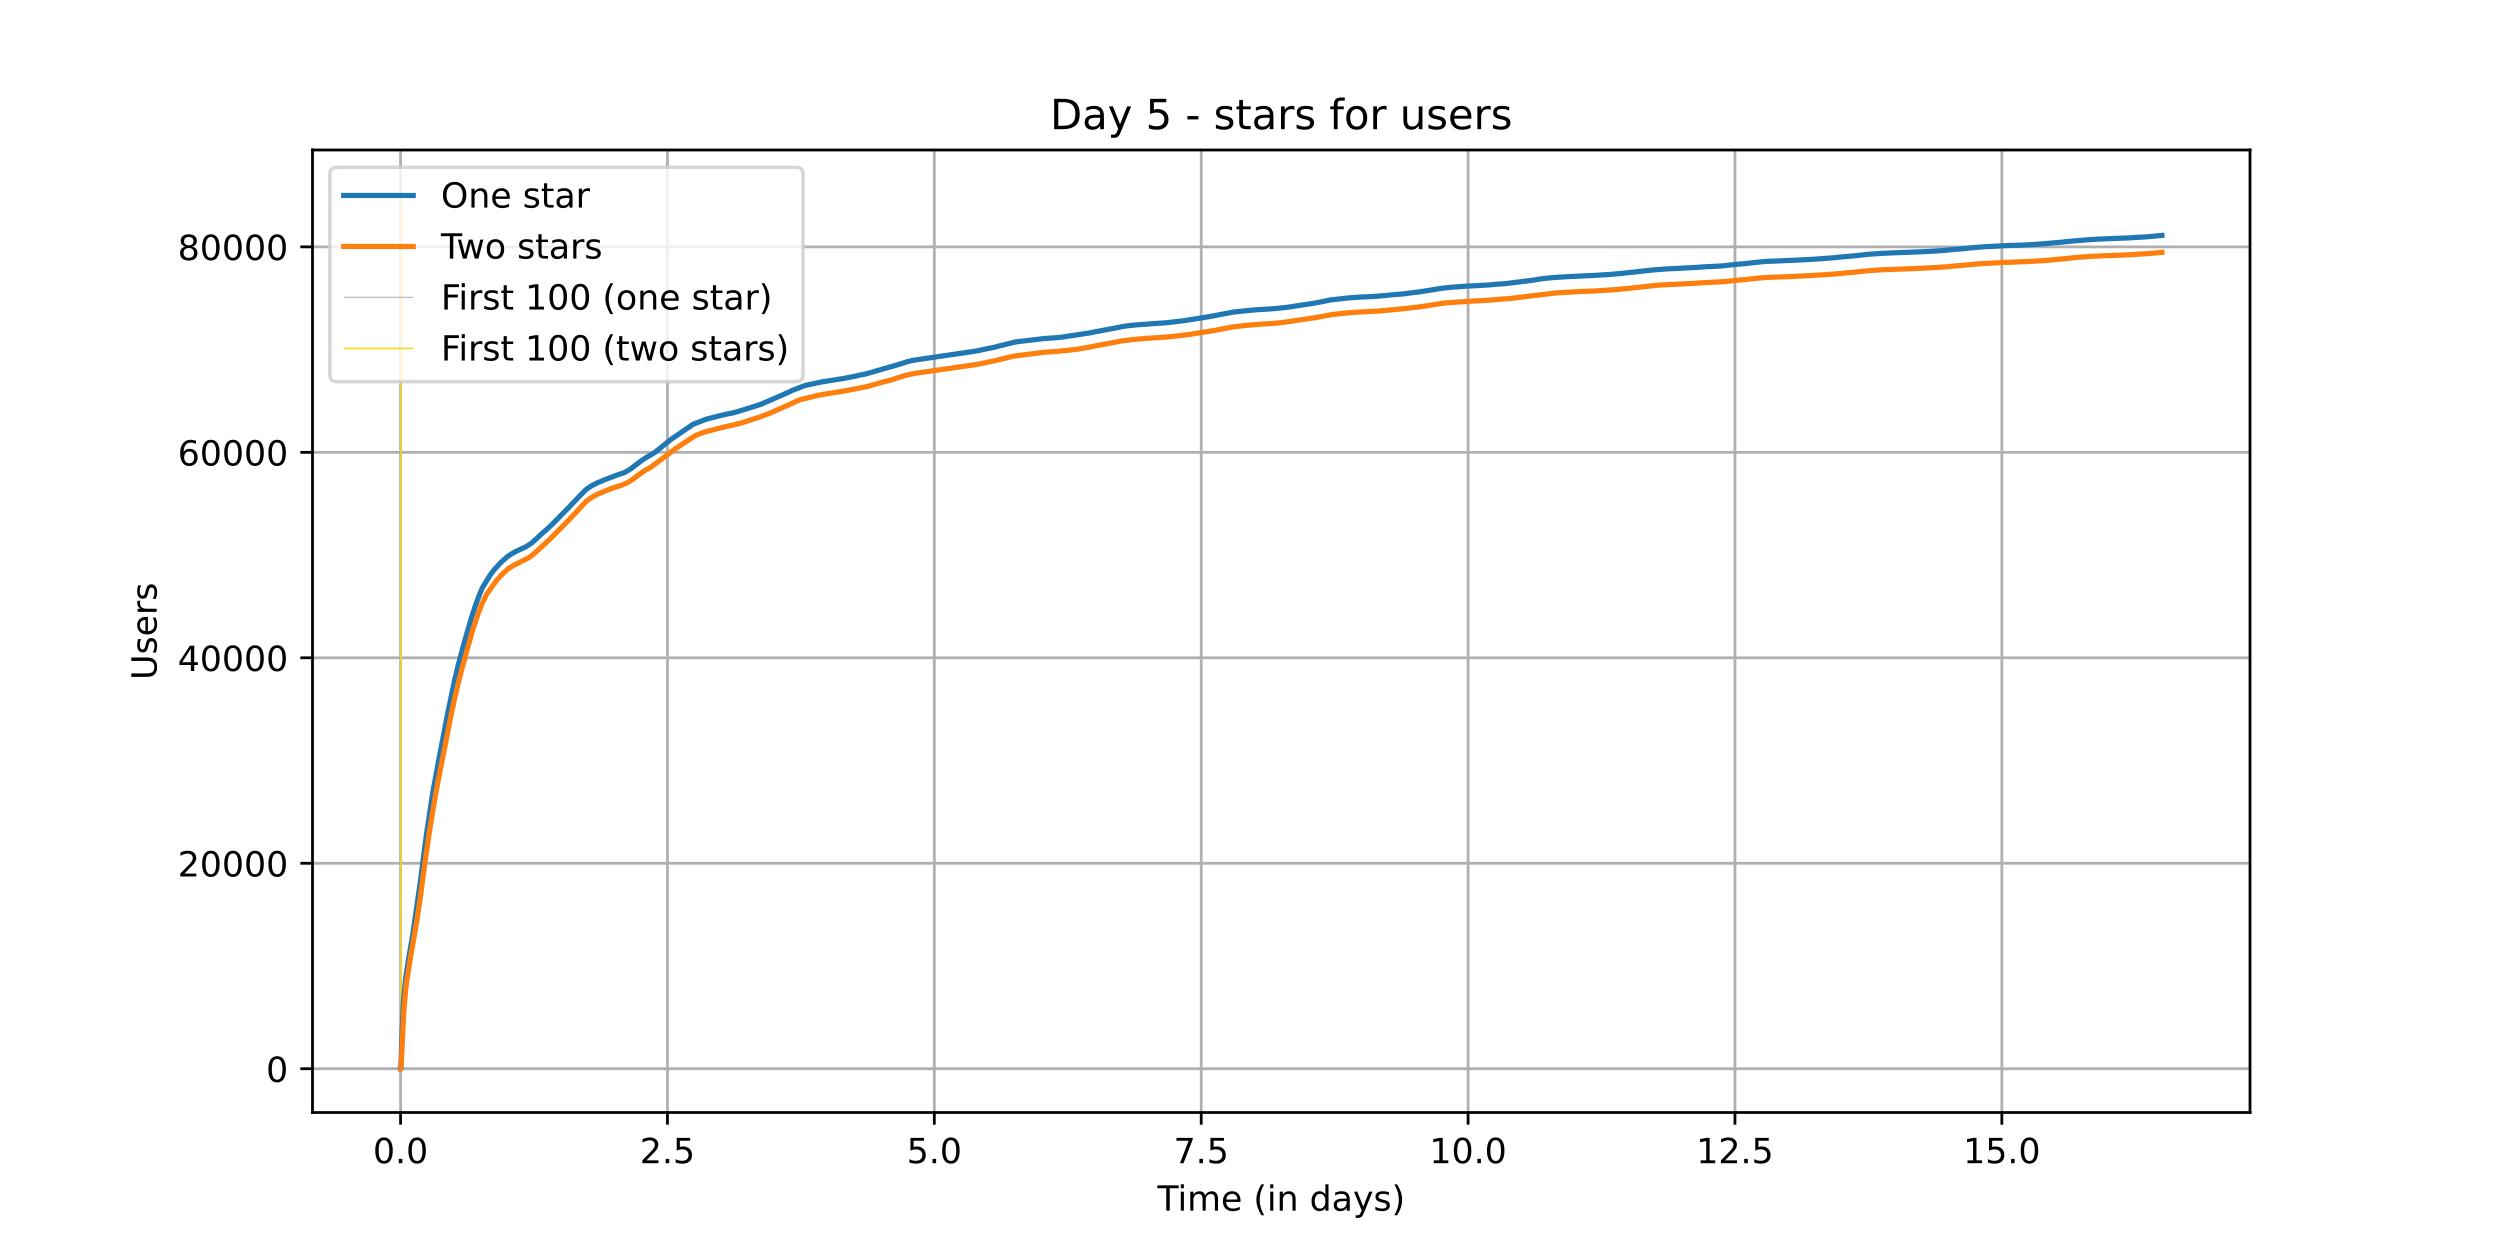 <?xml version="1.0" encoding="utf-8" standalone="no"?>
<!DOCTYPE svg PUBLIC "-//W3C//DTD SVG 1.1//EN"
  "http://www.w3.org/Graphics/SVG/1.1/DTD/svg11.dtd">
<!-- Created with matplotlib (https://matplotlib.org/) -->
<svg height="360pt" version="1.1" viewBox="0 0 720 360" width="720pt" xmlns="http://www.w3.org/2000/svg" xmlns:xlink="http://www.w3.org/1999/xlink">
 <defs>
  <style type="text/css">*{stroke-linecap:butt;stroke-linejoin:round;}</style>
 </defs>
 <g id="figure_1">
  <g id="patch_1">
   <path d="M 0 360 
L 720 360 
L 720 0 
L 0 0 
z
" style="fill:#ffffff;"/>
  </g>
  <g id="axes_1">
   <g id="patch_2">
    <path d="M 90 320.4 
L 648 320.4 
L 648 43.2 
L 90 43.2 
z
" style="fill:#ffffff;"/>
   </g>
   <g id="matplotlib.axis_1">
    <g id="xtick_1">
     <g id="line2d_1">
      <path clip-path="url(#p5aa949ee7b)" d="M 115.364 320.4 
L 115.364 43.2 
" style="fill:none;stroke:#b0b0b0;stroke-linecap:square;stroke-width:0.8;"/>
     </g>
     <g id="line2d_2">
      <defs>
       <path d="M 0 0 
L 0 3.5 
" id="m6485928cbc" style="stroke:#000000;stroke-width:0.8;"/>
      </defs>
      <g>
       <use style="stroke:#000000;stroke-width:0.8;" x="115.364" xlink:href="#m6485928cbc" y="320.4"/>
      </g>
     </g>
     <g id="text_1">
      <!-- 0.0 -->
      <g transform="translate(107.412 334.998)scale(0.1 -0.1)">
       <defs>
        <path d="M 31.781 66.406 
Q 24.172 66.406 20.328 58.906 
Q 16.5 51.422 16.5 36.375 
Q 16.5 21.391 20.328 13.891 
Q 24.172 6.391 31.781 6.391 
Q 39.453 6.391 43.281 13.891 
Q 47.125 21.391 47.125 36.375 
Q 47.125 51.422 43.281 58.906 
Q 39.453 66.406 31.781 66.406 
z
M 31.781 74.219 
Q 44.047 74.219 50.516 64.516 
Q 56.984 54.828 56.984 36.375 
Q 56.984 17.969 50.516 8.266 
Q 44.047 -1.422 31.781 -1.422 
Q 19.531 -1.422 13.062 8.266 
Q 6.594 17.969 6.594 36.375 
Q 6.594 54.828 13.062 64.516 
Q 19.531 74.219 31.781 74.219 
z
" id="DejaVuSans-48"/>
        <path d="M 10.688 12.406 
L 21 12.406 
L 21 0 
L 10.688 0 
z
" id="DejaVuSans-46"/>
       </defs>
       <use xlink:href="#DejaVuSans-48"/>
       <use x="63.623" xlink:href="#DejaVuSans-46"/>
       <use x="95.41" xlink:href="#DejaVuSans-48"/>
      </g>
     </g>
    </g>
    <g id="xtick_2">
     <g id="line2d_3">
      <path clip-path="url(#p5aa949ee7b)" d="M 192.225 320.4 
L 192.225 43.2 
" style="fill:none;stroke:#b0b0b0;stroke-linecap:square;stroke-width:0.8;"/>
     </g>
     <g id="line2d_4">
      <g>
       <use style="stroke:#000000;stroke-width:0.8;" x="192.225" xlink:href="#m6485928cbc" y="320.4"/>
      </g>
     </g>
     <g id="text_2">
      <!-- 2.5 -->
      <g transform="translate(184.273 334.998)scale(0.1 -0.1)">
       <defs>
        <path d="M 19.188 8.297 
L 53.609 8.297 
L 53.609 0 
L 7.328 0 
L 7.328 8.297 
Q 12.938 14.109 22.625 23.891 
Q 32.328 33.688 34.812 36.531 
Q 39.547 41.844 41.422 45.531 
Q 43.312 49.219 43.312 52.781 
Q 43.312 58.594 39.234 62.25 
Q 35.156 65.922 28.609 65.922 
Q 23.969 65.922 18.812 64.312 
Q 13.672 62.703 7.812 59.422 
L 7.812 69.391 
Q 13.766 71.781 18.938 73 
Q 24.125 74.219 28.422 74.219 
Q 39.75 74.219 46.484 68.547 
Q 53.219 62.891 53.219 53.422 
Q 53.219 48.922 51.531 44.891 
Q 49.859 40.875 45.406 35.406 
Q 44.188 33.984 37.641 27.219 
Q 31.109 20.453 19.188 8.297 
z
" id="DejaVuSans-50"/>
        <path d="M 10.797 72.906 
L 49.516 72.906 
L 49.516 64.594 
L 19.828 64.594 
L 19.828 46.734 
Q 21.969 47.469 24.109 47.828 
Q 26.266 48.188 28.422 48.188 
Q 40.625 48.188 47.75 41.5 
Q 54.891 34.812 54.891 23.391 
Q 54.891 11.625 47.562 5.094 
Q 40.234 -1.422 26.906 -1.422 
Q 22.312 -1.422 17.547 -0.641 
Q 12.797 0.141 7.719 1.703 
L 7.719 11.625 
Q 12.109 9.234 16.797 8.062 
Q 21.484 6.891 26.703 6.891 
Q 35.156 6.891 40.078 11.328 
Q 45.016 15.766 45.016 23.391 
Q 45.016 31 40.078 35.438 
Q 35.156 39.891 26.703 39.891 
Q 22.75 39.891 18.812 39.016 
Q 14.891 38.141 10.797 36.281 
z
" id="DejaVuSans-53"/>
       </defs>
       <use xlink:href="#DejaVuSans-50"/>
       <use x="63.623" xlink:href="#DejaVuSans-46"/>
       <use x="95.41" xlink:href="#DejaVuSans-53"/>
      </g>
     </g>
    </g>
    <g id="xtick_3">
     <g id="line2d_5">
      <path clip-path="url(#p5aa949ee7b)" d="M 269.086 320.4 
L 269.086 43.2 
" style="fill:none;stroke:#b0b0b0;stroke-linecap:square;stroke-width:0.8;"/>
     </g>
     <g id="line2d_6">
      <g>
       <use style="stroke:#000000;stroke-width:0.8;" x="269.086" xlink:href="#m6485928cbc" y="320.4"/>
      </g>
     </g>
     <g id="text_3">
      <!-- 5.0 -->
      <g transform="translate(261.135 334.998)scale(0.1 -0.1)">
       <use xlink:href="#DejaVuSans-53"/>
       <use x="63.623" xlink:href="#DejaVuSans-46"/>
       <use x="95.41" xlink:href="#DejaVuSans-48"/>
      </g>
     </g>
    </g>
    <g id="xtick_4">
     <g id="line2d_7">
      <path clip-path="url(#p5aa949ee7b)" d="M 345.947 320.4 
L 345.947 43.2 
" style="fill:none;stroke:#b0b0b0;stroke-linecap:square;stroke-width:0.8;"/>
     </g>
     <g id="line2d_8">
      <g>
       <use style="stroke:#000000;stroke-width:0.8;" x="345.947" xlink:href="#m6485928cbc" y="320.4"/>
      </g>
     </g>
     <g id="text_4">
      <!-- 7.5 -->
      <g transform="translate(337.996 334.998)scale(0.1 -0.1)">
       <defs>
        <path d="M 8.203 72.906 
L 55.078 72.906 
L 55.078 68.703 
L 28.609 0 
L 18.312 0 
L 43.219 64.594 
L 8.203 64.594 
z
" id="DejaVuSans-55"/>
       </defs>
       <use xlink:href="#DejaVuSans-55"/>
       <use x="63.623" xlink:href="#DejaVuSans-46"/>
       <use x="95.41" xlink:href="#DejaVuSans-53"/>
      </g>
     </g>
    </g>
    <g id="xtick_5">
     <g id="line2d_9">
      <path clip-path="url(#p5aa949ee7b)" d="M 422.809 320.4 
L 422.809 43.2 
" style="fill:none;stroke:#b0b0b0;stroke-linecap:square;stroke-width:0.8;"/>
     </g>
     <g id="line2d_10">
      <g>
       <use style="stroke:#000000;stroke-width:0.8;" x="422.809" xlink:href="#m6485928cbc" y="320.4"/>
      </g>
     </g>
     <g id="text_5">
      <!-- 10.0 -->
      <g transform="translate(411.676 334.998)scale(0.1 -0.1)">
       <defs>
        <path d="M 12.406 8.297 
L 28.516 8.297 
L 28.516 63.922 
L 10.984 60.406 
L 10.984 69.391 
L 28.422 72.906 
L 38.281 72.906 
L 38.281 8.297 
L 54.391 8.297 
L 54.391 0 
L 12.406 0 
z
" id="DejaVuSans-49"/>
       </defs>
       <use xlink:href="#DejaVuSans-49"/>
       <use x="63.623" xlink:href="#DejaVuSans-48"/>
       <use x="127.246" xlink:href="#DejaVuSans-46"/>
       <use x="159.033" xlink:href="#DejaVuSans-48"/>
      </g>
     </g>
    </g>
    <g id="xtick_6">
     <g id="line2d_11">
      <path clip-path="url(#p5aa949ee7b)" d="M 499.67 320.4 
L 499.67 43.2 
" style="fill:none;stroke:#b0b0b0;stroke-linecap:square;stroke-width:0.8;"/>
     </g>
     <g id="line2d_12">
      <g>
       <use style="stroke:#000000;stroke-width:0.8;" x="499.67" xlink:href="#m6485928cbc" y="320.4"/>
      </g>
     </g>
     <g id="text_6">
      <!-- 12.5 -->
      <g transform="translate(488.537 334.998)scale(0.1 -0.1)">
       <use xlink:href="#DejaVuSans-49"/>
       <use x="63.623" xlink:href="#DejaVuSans-50"/>
       <use x="127.246" xlink:href="#DejaVuSans-46"/>
       <use x="159.033" xlink:href="#DejaVuSans-53"/>
      </g>
     </g>
    </g>
    <g id="xtick_7">
     <g id="line2d_13">
      <path clip-path="url(#p5aa949ee7b)" d="M 576.531 320.4 
L 576.531 43.2 
" style="fill:none;stroke:#b0b0b0;stroke-linecap:square;stroke-width:0.8;"/>
     </g>
     <g id="line2d_14">
      <g>
       <use style="stroke:#000000;stroke-width:0.8;" x="576.531" xlink:href="#m6485928cbc" y="320.4"/>
      </g>
     </g>
     <g id="text_7">
      <!-- 15.0 -->
      <g transform="translate(565.398 334.998)scale(0.1 -0.1)">
       <use xlink:href="#DejaVuSans-49"/>
       <use x="63.623" xlink:href="#DejaVuSans-53"/>
       <use x="127.246" xlink:href="#DejaVuSans-46"/>
       <use x="159.033" xlink:href="#DejaVuSans-48"/>
      </g>
     </g>
    </g>
    <g id="text_8">
     <!-- Time (in days) -->
     <g transform="translate(333.327 348.677)scale(0.1 -0.1)">
      <defs>
       <path d="M -0.297 72.906 
L 61.375 72.906 
L 61.375 64.594 
L 35.5 64.594 
L 35.5 0 
L 25.594 0 
L 25.594 64.594 
L -0.297 64.594 
z
" id="DejaVuSans-84"/>
       <path d="M 9.422 54.688 
L 18.406 54.688 
L 18.406 0 
L 9.422 0 
z
M 9.422 75.984 
L 18.406 75.984 
L 18.406 64.594 
L 9.422 64.594 
z
" id="DejaVuSans-105"/>
       <path d="M 52 44.188 
Q 55.375 50.25 60.062 53.125 
Q 64.75 56 71.094 56 
Q 79.641 56 84.281 50.016 
Q 88.922 44.047 88.922 33.016 
L 88.922 0 
L 79.891 0 
L 79.891 32.719 
Q 79.891 40.578 77.094 44.375 
Q 74.312 48.188 68.609 48.188 
Q 61.625 48.188 57.562 43.547 
Q 53.516 38.922 53.516 30.906 
L 53.516 0 
L 44.484 0 
L 44.484 32.719 
Q 44.484 40.625 41.703 44.406 
Q 38.922 48.188 33.109 48.188 
Q 26.219 48.188 22.156 43.531 
Q 18.109 38.875 18.109 30.906 
L 18.109 0 
L 9.078 0 
L 9.078 54.688 
L 18.109 54.688 
L 18.109 46.188 
Q 21.188 51.219 25.484 53.609 
Q 29.781 56 35.688 56 
Q 41.656 56 45.828 52.969 
Q 50 49.953 52 44.188 
z
" id="DejaVuSans-109"/>
       <path d="M 56.203 29.594 
L 56.203 25.203 
L 14.891 25.203 
Q 15.484 15.922 20.484 11.062 
Q 25.484 6.203 34.422 6.203 
Q 39.594 6.203 44.453 7.469 
Q 49.312 8.734 54.109 11.281 
L 54.109 2.781 
Q 49.266 0.734 44.188 -0.344 
Q 39.109 -1.422 33.891 -1.422 
Q 20.797 -1.422 13.156 6.188 
Q 5.516 13.812 5.516 26.812 
Q 5.516 40.234 12.766 48.109 
Q 20.016 56 32.328 56 
Q 43.359 56 49.781 48.891 
Q 56.203 41.797 56.203 29.594 
z
M 47.219 32.234 
Q 47.125 39.594 43.094 43.984 
Q 39.062 48.391 32.422 48.391 
Q 24.906 48.391 20.391 44.141 
Q 15.875 39.891 15.188 32.172 
z
" id="DejaVuSans-101"/>
       <path id="DejaVuSans-32"/>
       <path d="M 31 75.875 
Q 24.469 64.656 21.281 53.656 
Q 18.109 42.672 18.109 31.391 
Q 18.109 20.125 21.312 9.062 
Q 24.516 -2 31 -13.188 
L 23.188 -13.188 
Q 15.875 -1.703 12.234 9.375 
Q 8.594 20.453 8.594 31.391 
Q 8.594 42.281 12.203 53.312 
Q 15.828 64.359 23.188 75.875 
z
" id="DejaVuSans-40"/>
       <path d="M 54.891 33.016 
L 54.891 0 
L 45.906 0 
L 45.906 32.719 
Q 45.906 40.484 42.875 44.328 
Q 39.844 48.188 33.797 48.188 
Q 26.516 48.188 22.312 43.547 
Q 18.109 38.922 18.109 30.906 
L 18.109 0 
L 9.078 0 
L 9.078 54.688 
L 18.109 54.688 
L 18.109 46.188 
Q 21.344 51.125 25.703 53.562 
Q 30.078 56 35.797 56 
Q 45.219 56 50.047 50.172 
Q 54.891 44.344 54.891 33.016 
z
" id="DejaVuSans-110"/>
       <path d="M 45.406 46.391 
L 45.406 75.984 
L 54.391 75.984 
L 54.391 0 
L 45.406 0 
L 45.406 8.203 
Q 42.578 3.328 38.25 0.953 
Q 33.938 -1.422 27.875 -1.422 
Q 17.969 -1.422 11.734 6.484 
Q 5.516 14.406 5.516 27.297 
Q 5.516 40.188 11.734 48.094 
Q 17.969 56 27.875 56 
Q 33.938 56 38.25 53.625 
Q 42.578 51.266 45.406 46.391 
z
M 14.797 27.297 
Q 14.797 17.391 18.875 11.75 
Q 22.953 6.109 30.078 6.109 
Q 37.203 6.109 41.297 11.75 
Q 45.406 17.391 45.406 27.297 
Q 45.406 37.203 41.297 42.844 
Q 37.203 48.484 30.078 48.484 
Q 22.953 48.484 18.875 42.844 
Q 14.797 37.203 14.797 27.297 
z
" id="DejaVuSans-100"/>
       <path d="M 34.281 27.484 
Q 23.391 27.484 19.188 25 
Q 14.984 22.516 14.984 16.5 
Q 14.984 11.719 18.141 8.906 
Q 21.297 6.109 26.703 6.109 
Q 34.188 6.109 38.703 11.406 
Q 43.219 16.703 43.219 25.484 
L 43.219 27.484 
z
M 52.203 31.203 
L 52.203 0 
L 43.219 0 
L 43.219 8.297 
Q 40.141 3.328 35.547 0.953 
Q 30.953 -1.422 24.312 -1.422 
Q 15.922 -1.422 10.953 3.297 
Q 6 8.016 6 15.922 
Q 6 25.141 12.172 29.828 
Q 18.359 34.516 30.609 34.516 
L 43.219 34.516 
L 43.219 35.406 
Q 43.219 41.609 39.141 45 
Q 35.062 48.391 27.688 48.391 
Q 23 48.391 18.547 47.266 
Q 14.109 46.141 10.016 43.891 
L 10.016 52.203 
Q 14.938 54.109 19.578 55.047 
Q 24.219 56 28.609 56 
Q 40.484 56 46.344 49.844 
Q 52.203 43.703 52.203 31.203 
z
" id="DejaVuSans-97"/>
       <path d="M 32.172 -5.078 
Q 28.375 -14.844 24.75 -17.812 
Q 21.141 -20.797 15.094 -20.797 
L 7.906 -20.797 
L 7.906 -13.281 
L 13.188 -13.281 
Q 16.891 -13.281 18.938 -11.516 
Q 21 -9.766 23.484 -3.219 
L 25.094 0.875 
L 2.984 54.688 
L 12.5 54.688 
L 29.594 11.922 
L 46.688 54.688 
L 56.203 54.688 
z
" id="DejaVuSans-121"/>
       <path d="M 44.281 53.078 
L 44.281 44.578 
Q 40.484 46.531 36.375 47.5 
Q 32.281 48.484 27.875 48.484 
Q 21.188 48.484 17.844 46.438 
Q 14.5 44.391 14.5 40.281 
Q 14.5 37.156 16.891 35.375 
Q 19.281 33.594 26.516 31.984 
L 29.594 31.297 
Q 39.156 29.25 43.188 25.516 
Q 47.219 21.781 47.219 15.094 
Q 47.219 7.469 41.188 3.016 
Q 35.156 -1.422 24.609 -1.422 
Q 20.219 -1.422 15.453 -0.562 
Q 10.688 0.297 5.422 2 
L 5.422 11.281 
Q 10.406 8.688 15.234 7.391 
Q 20.062 6.109 24.812 6.109 
Q 31.156 6.109 34.562 8.281 
Q 37.984 10.453 37.984 14.406 
Q 37.984 18.062 35.516 20.016 
Q 33.062 21.969 24.703 23.781 
L 21.578 24.516 
Q 13.234 26.266 9.516 29.906 
Q 5.812 33.547 5.812 39.891 
Q 5.812 47.609 11.281 51.797 
Q 16.75 56 26.812 56 
Q 31.781 56 36.172 55.266 
Q 40.578 54.547 44.281 53.078 
z
" id="DejaVuSans-115"/>
       <path d="M 8.016 75.875 
L 15.828 75.875 
Q 23.141 64.359 26.781 53.312 
Q 30.422 42.281 30.422 31.391 
Q 30.422 20.453 26.781 9.375 
Q 23.141 -1.703 15.828 -13.188 
L 8.016 -13.188 
Q 14.5 -2 17.703 9.062 
Q 20.906 20.125 20.906 31.391 
Q 20.906 42.672 17.703 53.656 
Q 14.5 64.656 8.016 75.875 
z
" id="DejaVuSans-41"/>
      </defs>
      <use xlink:href="#DejaVuSans-84"/>
      <use x="57.959" xlink:href="#DejaVuSans-105"/>
      <use x="85.742" xlink:href="#DejaVuSans-109"/>
      <use x="183.154" xlink:href="#DejaVuSans-101"/>
      <use x="244.678" xlink:href="#DejaVuSans-32"/>
      <use x="276.465" xlink:href="#DejaVuSans-40"/>
      <use x="315.479" xlink:href="#DejaVuSans-105"/>
      <use x="343.262" xlink:href="#DejaVuSans-110"/>
      <use x="406.641" xlink:href="#DejaVuSans-32"/>
      <use x="438.428" xlink:href="#DejaVuSans-100"/>
      <use x="501.904" xlink:href="#DejaVuSans-97"/>
      <use x="563.184" xlink:href="#DejaVuSans-121"/>
      <use x="622.363" xlink:href="#DejaVuSans-115"/>
      <use x="674.463" xlink:href="#DejaVuSans-41"/>
     </g>
    </g>
   </g>
   <g id="matplotlib.axis_2">
    <g id="ytick_1">
     <g id="line2d_15">
      <path clip-path="url(#p5aa949ee7b)" d="M 90 307.8 
L 648 307.8 
" style="fill:none;stroke:#b0b0b0;stroke-linecap:square;stroke-width:0.8;"/>
     </g>
     <g id="line2d_16">
      <defs>
       <path d="M 0 0 
L -3.5 0 
" id="me79f16238a" style="stroke:#000000;stroke-width:0.8;"/>
      </defs>
      <g>
       <use style="stroke:#000000;stroke-width:0.8;" x="90" xlink:href="#me79f16238a" y="307.8"/>
      </g>
     </g>
     <g id="text_9">
      <!-- 0 -->
      <g transform="translate(76.638 311.599)scale(0.1 -0.1)">
       <use xlink:href="#DejaVuSans-48"/>
      </g>
     </g>
    </g>
    <g id="ytick_2">
     <g id="line2d_17">
      <path clip-path="url(#p5aa949ee7b)" d="M 90 248.623 
L 648 248.623 
" style="fill:none;stroke:#b0b0b0;stroke-linecap:square;stroke-width:0.8;"/>
     </g>
     <g id="line2d_18">
      <g>
       <use style="stroke:#000000;stroke-width:0.8;" x="90" xlink:href="#me79f16238a" y="248.623"/>
      </g>
     </g>
     <g id="text_10">
      <!-- 20000 -->
      <g transform="translate(51.188 252.423)scale(0.1 -0.1)">
       <use xlink:href="#DejaVuSans-50"/>
       <use x="63.623" xlink:href="#DejaVuSans-48"/>
       <use x="127.246" xlink:href="#DejaVuSans-48"/>
       <use x="190.869" xlink:href="#DejaVuSans-48"/>
       <use x="254.492" xlink:href="#DejaVuSans-48"/>
      </g>
     </g>
    </g>
    <g id="ytick_3">
     <g id="line2d_19">
      <path clip-path="url(#p5aa949ee7b)" d="M 90 189.447 
L 648 189.447 
" style="fill:none;stroke:#b0b0b0;stroke-linecap:square;stroke-width:0.8;"/>
     </g>
     <g id="line2d_20">
      <g>
       <use style="stroke:#000000;stroke-width:0.8;" x="90" xlink:href="#me79f16238a" y="189.447"/>
      </g>
     </g>
     <g id="text_11">
      <!-- 40000 -->
      <g transform="translate(51.188 193.246)scale(0.1 -0.1)">
       <defs>
        <path d="M 37.797 64.312 
L 12.891 25.391 
L 37.797 25.391 
z
M 35.203 72.906 
L 47.609 72.906 
L 47.609 25.391 
L 58.016 25.391 
L 58.016 17.188 
L 47.609 17.188 
L 47.609 0 
L 37.797 0 
L 37.797 17.188 
L 4.891 17.188 
L 4.891 26.703 
z
" id="DejaVuSans-52"/>
       </defs>
       <use xlink:href="#DejaVuSans-52"/>
       <use x="63.623" xlink:href="#DejaVuSans-48"/>
       <use x="127.246" xlink:href="#DejaVuSans-48"/>
       <use x="190.869" xlink:href="#DejaVuSans-48"/>
       <use x="254.492" xlink:href="#DejaVuSans-48"/>
      </g>
     </g>
    </g>
    <g id="ytick_4">
     <g id="line2d_21">
      <path clip-path="url(#p5aa949ee7b)" d="M 90 130.27 
L 648 130.27 
" style="fill:none;stroke:#b0b0b0;stroke-linecap:square;stroke-width:0.8;"/>
     </g>
     <g id="line2d_22">
      <g>
       <use style="stroke:#000000;stroke-width:0.8;" x="90" xlink:href="#me79f16238a" y="130.27"/>
      </g>
     </g>
     <g id="text_12">
      <!-- 60000 -->
      <g transform="translate(51.188 134.069)scale(0.1 -0.1)">
       <defs>
        <path d="M 33.016 40.375 
Q 26.375 40.375 22.484 35.828 
Q 18.609 31.297 18.609 23.391 
Q 18.609 15.531 22.484 10.953 
Q 26.375 6.391 33.016 6.391 
Q 39.656 6.391 43.531 10.953 
Q 47.406 15.531 47.406 23.391 
Q 47.406 31.297 43.531 35.828 
Q 39.656 40.375 33.016 40.375 
z
M 52.594 71.297 
L 52.594 62.312 
Q 48.875 64.062 45.094 64.984 
Q 41.312 65.922 37.594 65.922 
Q 27.828 65.922 22.672 59.328 
Q 17.531 52.734 16.797 39.406 
Q 19.672 43.656 24.016 45.922 
Q 28.375 48.188 33.594 48.188 
Q 44.578 48.188 50.953 41.516 
Q 57.328 34.859 57.328 23.391 
Q 57.328 12.156 50.688 5.359 
Q 44.047 -1.422 33.016 -1.422 
Q 20.359 -1.422 13.672 8.266 
Q 6.984 17.969 6.984 36.375 
Q 6.984 53.656 15.188 63.938 
Q 23.391 74.219 37.203 74.219 
Q 40.922 74.219 44.703 73.484 
Q 48.484 72.75 52.594 71.297 
z
" id="DejaVuSans-54"/>
       </defs>
       <use xlink:href="#DejaVuSans-54"/>
       <use x="63.623" xlink:href="#DejaVuSans-48"/>
       <use x="127.246" xlink:href="#DejaVuSans-48"/>
       <use x="190.869" xlink:href="#DejaVuSans-48"/>
       <use x="254.492" xlink:href="#DejaVuSans-48"/>
      </g>
     </g>
    </g>
    <g id="ytick_5">
     <g id="line2d_23">
      <path clip-path="url(#p5aa949ee7b)" d="M 90 71.093 
L 648 71.093 
" style="fill:none;stroke:#b0b0b0;stroke-linecap:square;stroke-width:0.8;"/>
     </g>
     <g id="line2d_24">
      <g>
       <use style="stroke:#000000;stroke-width:0.8;" x="90" xlink:href="#me79f16238a" y="71.093"/>
      </g>
     </g>
     <g id="text_13">
      <!-- 80000 -->
      <g transform="translate(51.188 74.892)scale(0.1 -0.1)">
       <defs>
        <path d="M 31.781 34.625 
Q 24.75 34.625 20.719 30.859 
Q 16.703 27.094 16.703 20.516 
Q 16.703 13.922 20.719 10.156 
Q 24.75 6.391 31.781 6.391 
Q 38.812 6.391 42.859 10.172 
Q 46.922 13.969 46.922 20.516 
Q 46.922 27.094 42.891 30.859 
Q 38.875 34.625 31.781 34.625 
z
M 21.922 38.812 
Q 15.578 40.375 12.031 44.719 
Q 8.5 49.078 8.5 55.328 
Q 8.5 64.062 14.719 69.141 
Q 20.953 74.219 31.781 74.219 
Q 42.672 74.219 48.875 69.141 
Q 55.078 64.062 55.078 55.328 
Q 55.078 49.078 51.531 44.719 
Q 48 40.375 41.703 38.812 
Q 48.828 37.156 52.797 32.312 
Q 56.781 27.484 56.781 20.516 
Q 56.781 9.906 50.312 4.234 
Q 43.844 -1.422 31.781 -1.422 
Q 19.734 -1.422 13.25 4.234 
Q 6.781 9.906 6.781 20.516 
Q 6.781 27.484 10.781 32.312 
Q 14.797 37.156 21.922 38.812 
z
M 18.312 54.391 
Q 18.312 48.734 21.844 45.562 
Q 25.391 42.391 31.781 42.391 
Q 38.141 42.391 41.719 45.562 
Q 45.312 48.734 45.312 54.391 
Q 45.312 60.062 41.719 63.234 
Q 38.141 66.406 31.781 66.406 
Q 25.391 66.406 21.844 63.234 
Q 18.312 60.062 18.312 54.391 
z
" id="DejaVuSans-56"/>
       </defs>
       <use xlink:href="#DejaVuSans-56"/>
       <use x="63.623" xlink:href="#DejaVuSans-48"/>
       <use x="127.246" xlink:href="#DejaVuSans-48"/>
       <use x="190.869" xlink:href="#DejaVuSans-48"/>
       <use x="254.492" xlink:href="#DejaVuSans-48"/>
      </g>
     </g>
    </g>
    <g id="text_14">
     <!-- Users -->
     <g transform="translate(45.108 195.801)rotate(-90)scale(0.1 -0.1)">
      <defs>
       <path d="M 8.688 72.906 
L 18.609 72.906 
L 18.609 28.609 
Q 18.609 16.891 22.844 11.734 
Q 27.094 6.594 36.625 6.594 
Q 46.094 6.594 50.344 11.734 
Q 54.594 16.891 54.594 28.609 
L 54.594 72.906 
L 64.5 72.906 
L 64.5 27.391 
Q 64.5 13.141 57.438 5.859 
Q 50.391 -1.422 36.625 -1.422 
Q 22.797 -1.422 15.734 5.859 
Q 8.688 13.141 8.688 27.391 
z
" id="DejaVuSans-85"/>
       <path d="M 41.109 46.297 
Q 39.594 47.172 37.812 47.578 
Q 36.031 48 33.891 48 
Q 26.266 48 22.188 43.047 
Q 18.109 38.094 18.109 28.812 
L 18.109 0 
L 9.078 0 
L 9.078 54.688 
L 18.109 54.688 
L 18.109 46.188 
Q 20.953 51.172 25.484 53.578 
Q 30.031 56 36.531 56 
Q 37.453 56 38.578 55.875 
Q 39.703 55.766 41.062 55.516 
z
" id="DejaVuSans-114"/>
      </defs>
      <use xlink:href="#DejaVuSans-85"/>
      <use x="73.193" xlink:href="#DejaVuSans-115"/>
      <use x="125.293" xlink:href="#DejaVuSans-101"/>
      <use x="186.816" xlink:href="#DejaVuSans-114"/>
      <use x="227.93" xlink:href="#DejaVuSans-115"/>
     </g>
    </g>
   </g>
   <g id="LineCollection_1">
    <path clip-path="url(#p5aa949ee7b)" d="M 115.447 307.8 
L 115.447 55.8 
" style="fill:none;stroke:#c0c0c0;stroke-width:0.4;"/>
   </g>
   <g id="LineCollection_2">
    <path clip-path="url(#p5aa949ee7b)" d="M 115.49 307.8 
L 115.49 55.8 
" style="fill:none;stroke:#ffd700;stroke-width:0.4;"/>
   </g>
   <g id="line2d_25">
    <path clip-path="url(#p5aa949ee7b)" d="M 115.364 307.8 
L 115.407 307.785 
L 115.471 307.096 
L 115.723 299.231 
L 116.168 288.727 
L 116.775 282.144 
L 117.725 275.85 
L 118.475 271.554 
L 118.866 269.223 
L 121.126 253.452 
L 122.837 240.134 
L 124.696 227.923 
L 126.558 217.81 
L 126.978 215.677 
L 128.984 205.17 
L 129.111 204.646 
L 129.596 202.309 
L 129.892 200.823 
L 131.054 195.358 
L 131.572 193.195 
L 131.92 191.805 
L 132.174 190.784 
L 133.399 186.165 
L 134.217 183.251 
L 134.641 181.795 
L 134.983 180.617 
L 135.849 177.727 
L 136.779 174.803 
L 137.983 171.557 
L 138.132 171.185 
L 138.469 170.356 
L 138.491 170.303 
L 138.872 169.371 
L 141.14 165.661 
L 141.224 165.554 
L 141.457 165.246 
L 142.43 163.93 
L 142.578 163.773 
L 142.853 163.501 
L 143.001 163.341 
L 143.996 162.279 
L 144.25 162.003 
L 145.018 161.299 
L 146.138 160.311 
L 146.816 159.852 
L 148.379 158.9 
L 151.351 157.524 
L 153.064 156.432 
L 154.63 155.041 
L 155.836 153.881 
L 156.174 153.591 
L 157.084 152.819 
L 157.465 152.47 
L 158.735 151.278 
L 159.158 150.878 
L 164.172 145.783 
L 164.49 145.428 
L 166.838 142.96 
L 167.113 142.664 
L 167.304 142.469 
L 168.235 141.543 
L 168.531 141.232 
L 168.954 140.874 
L 169.334 140.596 
L 169.716 140.333 
L 170.287 139.975 
L 170.498 139.827 
L 172.34 138.91 
L 172.868 138.732 
L 173.143 138.614 
L 173.863 138.3 
L 174.73 137.936 
L 177.671 136.833 
L 177.988 136.723 
L 179.723 136.14 
L 180.041 135.986 
L 180.273 135.85 
L 181.437 135.161 
L 181.902 134.847 
L 183.214 133.818 
L 183.426 133.664 
L 183.806 133.388 
L 185.287 132.279 
L 185.626 132.072 
L 188.377 130.433 
L 188.674 130.231 
L 188.864 130.116 
L 189.33 129.684 
L 189.626 129.492 
L 189.923 129.249 
L 190.177 129.077 
L 190.727 128.539 
L 191.023 128.347 
L 192.166 127.409 
L 193.012 126.728 
L 193.774 126.181 
L 199.679 122.154 
L 203.468 120.698 
L 203.954 120.589 
L 204.864 120.349 
L 208.567 119.417 
L 209.096 119.31 
L 210.429 119.044 
L 211.001 118.943 
L 211.49 118.79 
L 211.914 118.68 
L 212.297 118.594 
L 215.537 117.571 
L 216.003 117.434 
L 216.299 117.331 
L 217.294 117.029 
L 217.632 116.923 
L 219.347 116.352 
L 219.558 116.251 
L 225.908 113.493 
L 227.072 112.967 
L 227.432 112.816 
L 228.172 112.437 
L 231.918 110.999 
L 233.717 110.614 
L 234.225 110.508 
L 235.792 110.176 
L 236.3 110.067 
L 237.4 109.872 
L 243.197 108.957 
L 243.811 108.821 
L 245.927 108.416 
L 248.191 107.898 
L 248.931 107.792 
L 249.694 107.593 
L 259.748 104.697 
L 260.425 104.448 
L 261.484 104.117 
L 262.669 103.839 
L 263.749 103.649 
L 281.436 101.045 
L 283.404 100.613 
L 284.907 100.291 
L 286.114 100.069 
L 287.024 99.832 
L 287.871 99.599 
L 288.379 99.492 
L 291.789 98.646 
L 292.212 98.539 
L 292.572 98.459 
L 298.077 97.809 
L 298.987 97.705 
L 299.431 97.634 
L 300.531 97.53 
L 300.828 97.486 
L 302.478 97.377 
L 303.029 97.335 
L 304.806 97.196 
L 305.906 97.087 
L 313.909 95.868 
L 315.538 95.518 
L 316.216 95.412 
L 316.723 95.314 
L 318.861 94.909 
L 319.199 94.835 
L 319.919 94.725 
L 321.739 94.359 
L 323.263 94.048 
L 323.961 93.941 
L 324.808 93.817 
L 327.539 93.542 
L 329.147 93.432 
L 330.607 93.338 
L 331.855 93.228 
L 333.463 93.113 
L 335.388 93.003 
L 339.813 92.5 
L 340.744 92.397 
L 341.209 92.32 
L 347.493 91.323 
L 348.593 91.124 
L 349.228 91.015 
L 350.561 90.761 
L 351.09 90.651 
L 351.64 90.539 
L 352.317 90.435 
L 352.889 90.314 
L 355.047 89.9 
L 355.407 89.861 
L 356.316 89.752 
L 359.405 89.435 
L 360.505 89.326 
L 362.454 89.166 
L 364.443 89.056 
L 365.924 88.962 
L 367.235 88.852 
L 369.733 88.615 
L 370.685 88.506 
L 378.239 87.349 
L 379.36 87.148 
L 381.37 86.763 
L 381.772 86.666 
L 382.238 86.559 
L 382.83 86.429 
L 387.634 85.873 
L 388.882 85.763 
L 390.617 85.633 
L 392.479 85.523 
L 393.537 85.488 
L 395.631 85.381 
L 396.012 85.34 
L 397.514 85.23 
L 399.483 85.068 
L 400.371 84.961 
L 400.964 84.908 
L 403.019 84.733 
L 404.437 84.624 
L 404.648 84.58 
L 405.494 84.455 
L 406.447 84.349 
L 407.272 84.23 
L 408.33 84.124 
L 408.796 84.041 
L 409.621 83.932 
L 414.425 83.156 
L 415.335 83.014 
L 418.531 82.683 
L 420.288 82.573 
L 422.277 82.408 
L 424.774 82.298 
L 426.109 82.224 
L 428.08 82.115 
L 429.921 81.967 
L 430.979 81.857 
L 432.312 81.783 
L 433.666 81.674 
L 441.03 80.748 
L 441.834 80.641 
L 442.871 80.464 
L 443.549 80.357 
L 444.374 80.236 
L 445.327 80.127 
L 447.549 79.925 
L 449.242 79.816 
L 450.576 79.739 
L 452.332 79.632 
L 452.819 79.612 
L 455.273 79.502 
L 455.802 79.464 
L 458.362 79.354 
L 459.652 79.283 
L 461.409 79.174 
L 462.784 79.094 
L 464.35 78.987 
L 464.986 78.922 
L 467.123 78.733 
L 468.054 78.626 
L 468.752 78.544 
L 469.831 78.434 
L 473.96 77.972 
L 475.06 77.863 
L 475.737 77.783 
L 477.007 77.674 
L 478.701 77.549 
L 480.119 77.44 
L 481.325 77.384 
L 483.822 77.274 
L 485.366 77.168 
L 487.738 77.058 
L 489.135 76.972 
L 490.659 76.863 
L 491.209 76.824 
L 493.431 76.715 
L 494.573 76.668 
L 496.096 76.558 
L 499.419 76.209 
L 500.434 76.1 
L 502.466 75.928 
L 503.461 75.821 
L 504.181 75.736 
L 507.632 75.369 
L 509.092 75.262 
L 509.557 75.244 
L 512.689 75.135 
L 514.107 75.046 
L 517.174 74.937 
L 518.571 74.851 
L 521.088 74.741 
L 522.738 74.623 
L 524.453 74.517 
L 525.003 74.472 
L 526.42 74.363 
L 526.78 74.33 
L 528.261 74.224 
L 528.938 74.15 
L 529.89 74.04 
L 532.07 73.845 
L 533.51 73.735 
L 536.96 73.36 
L 537.807 73.25 
L 538.316 73.221 
L 539.882 73.111 
L 541.553 72.987 
L 543.987 72.877 
L 545.193 72.821 
L 547.923 72.715 
L 548.388 72.7 
L 551.647 72.59 
L 552.937 72.522 
L 555.159 72.413 
L 556.45 72.345 
L 558.333 72.238 
L 558.883 72.194 
L 560.195 72.084 
L 562.946 71.815 
L 564.364 71.709 
L 564.999 71.644 
L 566.247 71.534 
L 569.082 71.244 
L 570.585 71.135 
L 572.15 71.025 
L 574.477 70.916 
L 574.964 70.892 
L 576.805 70.783 
L 578.053 70.72 
L 581.629 70.611 
L 582.687 70.572 
L 584.93 70.463 
L 586.475 70.359 
L 588.146 70.25 
L 590.515 70.028 
L 591.721 69.919 
L 593.796 69.741 
L 594.79 69.632 
L 597.456 69.365 
L 598.789 69.256 
L 599.318 69.217 
L 600.715 69.108 
L 601.075 69.075 
L 602.725 68.954 
L 604.84 68.844 
L 605.327 68.824 
L 607.887 68.714 
L 609.03 68.667 
L 611.929 68.557 
L 612.965 68.522 
L 614.766 68.412 
L 616.12 68.333 
L 618.024 68.223 
L 620.013 68.054 
L 621.113 67.945 
L 621.769 67.874 
L 622.636 67.8 
L 622.636 67.8 
" style="fill:none;stroke:#1f77b4;stroke-linecap:square;stroke-width:1.5;"/>
   </g>
   <g id="line2d_26">
    <path clip-path="url(#p5aa949ee7b)" d="M 115.364 307.8 
L 115.45 307.756 
L 115.554 306.673 
L 115.766 301.944 
L 116.31 291.009 
L 116.845 284.916 
L 117.12 282.733 
L 117.282 281.635 
L 118.157 276.114 
L 119.985 265.56 
L 120.443 262.592 
L 121.12 257.935 
L 121.4 255.798 
L 122.267 249.224 
L 123.745 239.066 
L 124.696 233.181 
L 125.034 231.211 
L 126.177 224.938 
L 126.893 221.304 
L 127.15 220.065 
L 127.806 216.68 
L 129.829 206.318 
L 130.324 204.019 
L 130.853 201.465 
L 132.144 196.083 
L 132.271 195.589 
L 132.871 193.21 
L 133.293 191.642 
L 135.131 185.023 
L 135.828 182.541 
L 136.291 180.975 
L 136.335 180.869 
L 137.433 177.514 
L 137.582 177.085 
L 137.582 177.085 
L 137.983 175.975 
L 138.343 175.016 
L 138.787 173.925 
L 140.187 171.117 
L 140.602 170.483 
L 143.18 166.942 
L 143.307 166.835 
L 144.617 165.403 
L 144.892 165.172 
L 146.373 163.788 
L 147.999 162.776 
L 150.25 161.651 
L 150.78 161.391 
L 152.112 160.707 
L 152.726 160.341 
L 152.895 160.196 
L 153.212 159.929 
L 153.572 159.657 
L 155.159 158.246 
L 156.577 156.917 
L 156.788 156.737 
L 157.19 156.388 
L 158.312 155.313 
L 158.566 155.08 
L 164.088 149.479 
L 164.765 148.724 
L 164.934 148.57 
L 166.605 146.801 
L 167.282 146.038 
L 167.43 145.898 
L 167.811 145.437 
L 167.959 145.295 
L 168.235 145.034 
L 168.467 144.792 
L 168.89 144.333 
L 169.546 143.842 
L 169.821 143.667 
L 170.308 143.351 
L 170.794 143.022 
L 171.832 142.472 
L 172.043 142.345 
L 172.361 142.197 
L 172.72 142.079 
L 173.461 141.762 
L 173.799 141.623 
L 174.074 141.516 
L 175.005 141.126 
L 177.354 140.265 
L 177.946 140.081 
L 178.242 139.969 
L 179.004 139.753 
L 179.956 139.339 
L 180.337 139.182 
L 180.675 139.004 
L 180.992 138.851 
L 182.177 138.084 
L 182.452 137.871 
L 182.685 137.726 
L 183.108 137.359 
L 183.426 137.108 
L 184.357 136.463 
L 185.16 135.883 
L 185.922 135.386 
L 187.043 134.794 
L 187.383 134.572 
L 191.404 131.61 
L 191.721 131.347 
L 191.975 131.16 
L 192.462 130.764 
L 194.239 129.427 
L 194.663 129.131 
L 195.446 128.607 
L 196.017 128.255 
L 196.314 128.048 
L 196.653 127.793 
L 197.055 127.548 
L 197.457 127.326 
L 198.092 126.852 
L 198.388 126.654 
L 200.484 125.335 
L 202.854 124.453 
L 203.468 124.258 
L 204.124 124.095 
L 204.589 123.985 
L 208.651 122.953 
L 209.117 122.843 
L 210.302 122.574 
L 210.62 122.515 
L 211.171 122.411 
L 211.574 122.311 
L 211.893 122.21 
L 212.339 122.086 
L 213.548 121.811 
L 214.098 121.627 
L 214.818 121.423 
L 215.22 121.278 
L 217.421 120.547 
L 217.781 120.423 
L 218.627 120.192 
L 219.41 119.876 
L 220.659 119.414 
L 220.933 119.319 
L 221.822 118.958 
L 226.67 116.828 
L 227.305 116.523 
L 227.918 116.245 
L 228.257 116.059 
L 228.976 115.748 
L 230.056 115.263 
L 230.373 115.153 
L 230.627 115.073 
L 234.077 114.23 
L 235.03 113.987 
L 235.411 113.899 
L 238.098 113.41 
L 239.156 113.23 
L 239.981 113.12 
L 244.298 112.401 
L 245.715 112.112 
L 246.392 112.008 
L 246.985 111.878 
L 247.429 111.768 
L 249.587 111.366 
L 251.536 110.807 
L 252.32 110.591 
L 253.229 110.324 
L 253.631 110.221 
L 254.118 110.067 
L 254.964 109.842 
L 255.472 109.747 
L 256.319 109.52 
L 257.145 109.292 
L 257.674 109.108 
L 259.092 108.635 
L 259.748 108.434 
L 260.806 108.111 
L 261.314 108.008 
L 262.097 107.795 
L 262.648 107.691 
L 263.134 107.602 
L 263.77 107.493 
L 281.076 104.993 
L 281.351 104.936 
L 281.901 104.833 
L 282.43 104.732 
L 284.145 104.389 
L 284.547 104.285 
L 285.013 104.185 
L 285.373 104.105 
L 285.987 103.995 
L 288.4 103.43 
L 288.845 103.324 
L 291.979 102.554 
L 300.341 101.507 
L 301.441 101.398 
L 302.88 101.309 
L 304.319 101.199 
L 306.668 100.98 
L 307.726 100.871 
L 308.424 100.785 
L 309.508 100.682 
L 309.91 100.634 
L 313.613 100.007 
L 313.952 99.939 
L 315.454 99.625 
L 315.75 99.554 
L 318.374 99.078 
L 318.712 99.004 
L 319.263 98.897 
L 320.151 98.761 
L 320.681 98.658 
L 321.04 98.581 
L 321.697 98.477 
L 322.141 98.353 
L 322.628 98.249 
L 323.073 98.181 
L 327.496 97.669 
L 329.105 97.56 
L 329.824 97.471 
L 331.559 97.362 
L 333.04 97.264 
L 334.584 97.155 
L 336.34 97.021 
L 337.549 96.912 
L 342.923 96.264 
L 343.579 96.16 
L 344.066 96.075 
L 344.955 95.941 
L 350.265 95.083 
L 351.936 94.725 
L 352.677 94.616 
L 354.179 94.299 
L 354.687 94.202 
L 359.214 93.675 
L 360.632 93.566 
L 362.581 93.403 
L 364.231 93.296 
L 364.803 93.249 
L 366.855 93.142 
L 367.616 93.042 
L 369.034 92.932 
L 379.36 91.394 
L 379.699 91.326 
L 382.196 90.864 
L 383.592 90.592 
L 387.485 90.163 
L 388.713 90.056 
L 389.263 90.015 
L 390.659 89.905 
L 390.998 89.882 
L 393.388 89.772 
L 394.574 89.716 
L 396.436 89.607 
L 398.086 89.485 
L 399.313 89.376 
L 401.874 89.13 
L 403.019 89.021 
L 405.833 88.734 
L 406.574 88.624 
L 407.293 88.533 
L 408.478 88.423 
L 409.325 88.299 
L 410.065 88.192 
L 410.467 88.145 
L 415.103 87.39 
L 415.843 87.296 
L 417.071 87.189 
L 417.6 87.157 
L 418.997 87.05 
L 419.547 87.012 
L 421.261 86.902 
L 421.853 86.846 
L 423.589 86.737 
L 424.922 86.66 
L 427.148 86.556 
L 427.508 86.524 
L 429.265 86.414 
L 431.402 86.225 
L 432.883 86.118 
L 433.455 86.071 
L 434.978 85.961 
L 441.601 85.139 
L 442.532 85.029 
L 448.12 84.367 
L 449.793 84.26 
L 450.364 84.216 
L 452.374 84.106 
L 453.644 84.041 
L 455.76 83.932 
L 456.818 83.893 
L 459.462 83.784 
L 461.028 83.674 
L 462.953 83.565 
L 464.604 83.443 
L 465.917 83.334 
L 466.509 83.281 
L 467.8 83.171 
L 471.08 82.819 
L 472.224 82.71 
L 476.648 82.207 
L 477.981 82.1 
L 478.51 82.065 
L 479.759 81.999 
L 481.896 81.89 
L 482.362 81.875 
L 483.483 81.828 
L 485.557 81.721 
L 485.917 81.692 
L 488.457 81.582 
L 490.341 81.431 
L 492.605 81.328 
L 492.944 81.304 
L 494.277 81.227 
L 496.202 81.121 
L 496.753 81.076 
L 497.769 80.967 
L 500.307 80.718 
L 501.429 80.612 
L 501.809 80.573 
L 503.164 80.47 
L 503.63 80.393 
L 504.71 80.286 
L 505.429 80.198 
L 507.695 79.993 
L 509.367 79.887 
L 509.875 79.857 
L 513.027 79.748 
L 514.255 79.689 
L 517.343 79.579 
L 518.803 79.487 
L 521.342 79.378 
L 523.014 79.254 
L 525.024 79.144 
L 526.59 79.038 
L 528.092 78.931 
L 528.642 78.89 
L 529.806 78.78 
L 532.535 78.514 
L 533.954 78.404 
L 537.532 78.02 
L 538.95 77.91 
L 540.792 77.765 
L 543.035 77.656 
L 544.051 77.626 
L 546.611 77.517 
L 547.648 77.484 
L 550.631 77.375 
L 551.774 77.324 
L 554.123 77.215 
L 555.392 77.147 
L 557.677 77.037 
L 559.137 76.943 
L 560.724 76.833 
L 561.38 76.762 
L 562.333 76.653 
L 564.131 76.511 
L 565.358 76.401 
L 565.93 76.351 
L 567.051 76.245 
L 567.601 76.2 
L 568.744 76.091 
L 570.669 75.931 
L 572.51 75.821 
L 573.526 75.789 
L 575.557 75.679 
L 576.847 75.608 
L 579.577 75.499 
L 580.698 75.455 
L 583.089 75.348 
L 583.533 75.336 
L 585.776 75.227 
L 586.327 75.182 
L 588.167 75.073 
L 588.675 75.043 
L 589.944 74.934 
L 592.335 74.709 
L 593.774 74.599 
L 597.351 74.215 
L 598.472 74.108 
L 598.959 74.085 
L 600.313 73.975 
L 600.821 73.943 
L 602.048 73.836 
L 602.534 73.812 
L 603.55 73.783 
L 605.666 73.673 
L 606.872 73.617 
L 610.194 73.508 
L 611.421 73.448 
L 614.152 73.342 
L 614.723 73.295 
L 616.162 73.185 
L 617.453 73.114 
L 619.04 73.005 
L 620.944 72.848 
L 621.938 72.738 
L 622.319 72.7 
L 622.636 72.667 
L 622.636 72.667 
" style="fill:none;stroke:#ff7f0e;stroke-linecap:square;stroke-width:1.5;"/>
   </g>
   <g id="patch_3">
    <path d="M 90 320.4 
L 90 43.2 
" style="fill:none;stroke:#000000;stroke-linecap:square;stroke-linejoin:miter;stroke-width:0.8;"/>
   </g>
   <g id="patch_4">
    <path d="M 648 320.4 
L 648 43.2 
" style="fill:none;stroke:#000000;stroke-linecap:square;stroke-linejoin:miter;stroke-width:0.8;"/>
   </g>
   <g id="patch_5">
    <path d="M 90 320.4 
L 648 320.4 
" style="fill:none;stroke:#000000;stroke-linecap:square;stroke-linejoin:miter;stroke-width:0.8;"/>
   </g>
   <g id="patch_6">
    <path d="M 90 43.2 
L 648 43.2 
" style="fill:none;stroke:#000000;stroke-linecap:square;stroke-linejoin:miter;stroke-width:0.8;"/>
   </g>
   <g id="text_15">
    <!-- Day 5 - stars for users -->
    <g transform="translate(302.426 37.2)scale(0.12 -0.12)">
     <defs>
      <path d="M 19.672 64.797 
L 19.672 8.109 
L 31.594 8.109 
Q 46.688 8.109 53.688 14.938 
Q 60.688 21.781 60.688 36.531 
Q 60.688 51.172 53.688 57.984 
Q 46.688 64.797 31.594 64.797 
z
M 9.812 72.906 
L 30.078 72.906 
Q 51.266 72.906 61.172 64.094 
Q 71.094 55.281 71.094 36.531 
Q 71.094 17.672 61.125 8.828 
Q 51.172 0 30.078 0 
L 9.812 0 
z
" id="DejaVuSans-68"/>
      <path d="M 4.891 31.391 
L 31.203 31.391 
L 31.203 23.391 
L 4.891 23.391 
z
" id="DejaVuSans-45"/>
      <path d="M 18.312 70.219 
L 18.312 54.688 
L 36.812 54.688 
L 36.812 47.703 
L 18.312 47.703 
L 18.312 18.016 
Q 18.312 11.328 20.141 9.422 
Q 21.969 7.516 27.594 7.516 
L 36.812 7.516 
L 36.812 0 
L 27.594 0 
Q 17.188 0 13.234 3.875 
Q 9.281 7.766 9.281 18.016 
L 9.281 47.703 
L 2.688 47.703 
L 2.688 54.688 
L 9.281 54.688 
L 9.281 70.219 
z
" id="DejaVuSans-116"/>
      <path d="M 37.109 75.984 
L 37.109 68.5 
L 28.516 68.5 
Q 23.688 68.5 21.797 66.547 
Q 19.922 64.594 19.922 59.516 
L 19.922 54.688 
L 34.719 54.688 
L 34.719 47.703 
L 19.922 47.703 
L 19.922 0 
L 10.891 0 
L 10.891 47.703 
L 2.297 47.703 
L 2.297 54.688 
L 10.891 54.688 
L 10.891 58.5 
Q 10.891 67.625 15.141 71.797 
Q 19.391 75.984 28.609 75.984 
z
" id="DejaVuSans-102"/>
      <path d="M 30.609 48.391 
Q 23.391 48.391 19.188 42.75 
Q 14.984 37.109 14.984 27.297 
Q 14.984 17.484 19.156 11.844 
Q 23.344 6.203 30.609 6.203 
Q 37.797 6.203 41.984 11.859 
Q 46.188 17.531 46.188 27.297 
Q 46.188 37.016 41.984 42.703 
Q 37.797 48.391 30.609 48.391 
z
M 30.609 56 
Q 42.328 56 49.016 48.375 
Q 55.719 40.766 55.719 27.297 
Q 55.719 13.875 49.016 6.219 
Q 42.328 -1.422 30.609 -1.422 
Q 18.844 -1.422 12.172 6.219 
Q 5.516 13.875 5.516 27.297 
Q 5.516 40.766 12.172 48.375 
Q 18.844 56 30.609 56 
z
" id="DejaVuSans-111"/>
      <path d="M 8.5 21.578 
L 8.5 54.688 
L 17.484 54.688 
L 17.484 21.922 
Q 17.484 14.156 20.5 10.266 
Q 23.531 6.391 29.594 6.391 
Q 36.859 6.391 41.078 11.031 
Q 45.312 15.672 45.312 23.688 
L 45.312 54.688 
L 54.297 54.688 
L 54.297 0 
L 45.312 0 
L 45.312 8.406 
Q 42.047 3.422 37.719 1 
Q 33.406 -1.422 27.688 -1.422 
Q 18.266 -1.422 13.375 4.438 
Q 8.5 10.297 8.5 21.578 
z
M 31.109 56 
z
" id="DejaVuSans-117"/>
     </defs>
     <use xlink:href="#DejaVuSans-68"/>
     <use x="77.002" xlink:href="#DejaVuSans-97"/>
     <use x="138.281" xlink:href="#DejaVuSans-121"/>
     <use x="197.461" xlink:href="#DejaVuSans-32"/>
     <use x="229.248" xlink:href="#DejaVuSans-53"/>
     <use x="292.871" xlink:href="#DejaVuSans-32"/>
     <use x="324.658" xlink:href="#DejaVuSans-45"/>
     <use x="360.742" xlink:href="#DejaVuSans-32"/>
     <use x="392.529" xlink:href="#DejaVuSans-115"/>
     <use x="444.629" xlink:href="#DejaVuSans-116"/>
     <use x="483.838" xlink:href="#DejaVuSans-97"/>
     <use x="545.117" xlink:href="#DejaVuSans-114"/>
     <use x="586.23" xlink:href="#DejaVuSans-115"/>
     <use x="638.33" xlink:href="#DejaVuSans-32"/>
     <use x="670.117" xlink:href="#DejaVuSans-102"/>
     <use x="705.322" xlink:href="#DejaVuSans-111"/>
     <use x="766.504" xlink:href="#DejaVuSans-114"/>
     <use x="807.617" xlink:href="#DejaVuSans-32"/>
     <use x="839.404" xlink:href="#DejaVuSans-117"/>
     <use x="902.783" xlink:href="#DejaVuSans-115"/>
     <use x="954.883" xlink:href="#DejaVuSans-101"/>
     <use x="1016.406" xlink:href="#DejaVuSans-114"/>
     <use x="1057.52" xlink:href="#DejaVuSans-115"/>
    </g>
   </g>
   <g id="legend_1">
    <g id="patch_7">
     <path d="M 97 109.912 
L 229.266 109.912 
Q 231.266 109.912 231.266 107.912 
L 231.266 50.2 
Q 231.266 48.2 229.266 48.2 
L 97 48.2 
Q 95 48.2 95 50.2 
L 95 107.912 
Q 95 109.912 97 109.912 
z
" style="fill:#ffffff;opacity:0.8;stroke:#cccccc;stroke-linejoin:miter;"/>
    </g>
    <g id="line2d_27">
     <path d="M 99 56.298 
L 119 56.298 
" style="fill:none;stroke:#1f77b4;stroke-linecap:square;stroke-width:1.5;"/>
    </g>
    <g id="line2d_28"/>
    <g id="text_16">
     <!-- One star -->
     <g transform="translate(127 59.798)scale(0.1 -0.1)">
      <defs>
       <path d="M 39.406 66.219 
Q 28.656 66.219 22.328 58.203 
Q 16.016 50.203 16.016 36.375 
Q 16.016 22.609 22.328 14.594 
Q 28.656 6.594 39.406 6.594 
Q 50.141 6.594 56.422 14.594 
Q 62.703 22.609 62.703 36.375 
Q 62.703 50.203 56.422 58.203 
Q 50.141 66.219 39.406 66.219 
z
M 39.406 74.219 
Q 54.734 74.219 63.906 63.938 
Q 73.094 53.656 73.094 36.375 
Q 73.094 19.141 63.906 8.859 
Q 54.734 -1.422 39.406 -1.422 
Q 24.031 -1.422 14.812 8.828 
Q 5.609 19.094 5.609 36.375 
Q 5.609 53.656 14.812 63.938 
Q 24.031 74.219 39.406 74.219 
z
" id="DejaVuSans-79"/>
      </defs>
      <use xlink:href="#DejaVuSans-79"/>
      <use x="78.711" xlink:href="#DejaVuSans-110"/>
      <use x="142.09" xlink:href="#DejaVuSans-101"/>
      <use x="203.613" xlink:href="#DejaVuSans-32"/>
      <use x="235.4" xlink:href="#DejaVuSans-115"/>
      <use x="287.5" xlink:href="#DejaVuSans-116"/>
      <use x="326.709" xlink:href="#DejaVuSans-97"/>
      <use x="387.988" xlink:href="#DejaVuSans-114"/>
     </g>
    </g>
    <g id="line2d_29">
     <path d="M 99 70.977 
L 119 70.977 
" style="fill:none;stroke:#ff7f0e;stroke-linecap:square;stroke-width:1.5;"/>
    </g>
    <g id="line2d_30"/>
    <g id="text_17">
     <!-- Two stars -->
     <g transform="translate(127 74.477)scale(0.1 -0.1)">
      <defs>
       <path d="M 4.203 54.688 
L 13.188 54.688 
L 24.422 12.016 
L 35.594 54.688 
L 46.188 54.688 
L 57.422 12.016 
L 68.609 54.688 
L 77.594 54.688 
L 63.281 0 
L 52.688 0 
L 40.922 44.828 
L 29.109 0 
L 18.5 0 
z
" id="DejaVuSans-119"/>
      </defs>
      <use xlink:href="#DejaVuSans-84"/>
      <use x="44.584" xlink:href="#DejaVuSans-119"/>
      <use x="126.371" xlink:href="#DejaVuSans-111"/>
      <use x="187.553" xlink:href="#DejaVuSans-32"/>
      <use x="219.34" xlink:href="#DejaVuSans-115"/>
      <use x="271.439" xlink:href="#DejaVuSans-116"/>
      <use x="310.648" xlink:href="#DejaVuSans-97"/>
      <use x="371.928" xlink:href="#DejaVuSans-114"/>
      <use x="413.041" xlink:href="#DejaVuSans-115"/>
     </g>
    </g>
    <g id="line2d_31">
     <path d="M 99 85.655 
L 119 85.655 
" style="fill:none;stroke:#c0c0c0;stroke-width:0.4;"/>
    </g>
    <g id="text_18">
     <!-- First 100 (one star) -->
     <g transform="translate(127 89.155)scale(0.1 -0.1)">
      <defs>
       <path d="M 9.812 72.906 
L 51.703 72.906 
L 51.703 64.594 
L 19.672 64.594 
L 19.672 43.109 
L 48.578 43.109 
L 48.578 34.812 
L 19.672 34.812 
L 19.672 0 
L 9.812 0 
z
" id="DejaVuSans-70"/>
      </defs>
      <use xlink:href="#DejaVuSans-70"/>
      <use x="50.27" xlink:href="#DejaVuSans-105"/>
      <use x="78.053" xlink:href="#DejaVuSans-114"/>
      <use x="119.166" xlink:href="#DejaVuSans-115"/>
      <use x="171.266" xlink:href="#DejaVuSans-116"/>
      <use x="210.475" xlink:href="#DejaVuSans-32"/>
      <use x="242.262" xlink:href="#DejaVuSans-49"/>
      <use x="305.885" xlink:href="#DejaVuSans-48"/>
      <use x="369.508" xlink:href="#DejaVuSans-48"/>
      <use x="433.131" xlink:href="#DejaVuSans-32"/>
      <use x="464.918" xlink:href="#DejaVuSans-40"/>
      <use x="503.932" xlink:href="#DejaVuSans-111"/>
      <use x="565.113" xlink:href="#DejaVuSans-110"/>
      <use x="628.492" xlink:href="#DejaVuSans-101"/>
      <use x="690.016" xlink:href="#DejaVuSans-32"/>
      <use x="721.803" xlink:href="#DejaVuSans-115"/>
      <use x="773.902" xlink:href="#DejaVuSans-116"/>
      <use x="813.111" xlink:href="#DejaVuSans-97"/>
      <use x="874.391" xlink:href="#DejaVuSans-114"/>
      <use x="915.504" xlink:href="#DejaVuSans-41"/>
     </g>
    </g>
    <g id="line2d_32">
     <path d="M 99 100.333 
L 119 100.333 
" style="fill:none;stroke:#ffd700;stroke-width:0.4;"/>
    </g>
    <g id="text_19">
     <!-- First 100 (two stars) -->
     <g transform="translate(127 103.833)scale(0.1 -0.1)">
      <use xlink:href="#DejaVuSans-70"/>
      <use x="50.27" xlink:href="#DejaVuSans-105"/>
      <use x="78.053" xlink:href="#DejaVuSans-114"/>
      <use x="119.166" xlink:href="#DejaVuSans-115"/>
      <use x="171.266" xlink:href="#DejaVuSans-116"/>
      <use x="210.475" xlink:href="#DejaVuSans-32"/>
      <use x="242.262" xlink:href="#DejaVuSans-49"/>
      <use x="305.885" xlink:href="#DejaVuSans-48"/>
      <use x="369.508" xlink:href="#DejaVuSans-48"/>
      <use x="433.131" xlink:href="#DejaVuSans-32"/>
      <use x="464.918" xlink:href="#DejaVuSans-40"/>
      <use x="503.932" xlink:href="#DejaVuSans-116"/>
      <use x="543.141" xlink:href="#DejaVuSans-119"/>
      <use x="624.928" xlink:href="#DejaVuSans-111"/>
      <use x="686.109" xlink:href="#DejaVuSans-32"/>
      <use x="717.896" xlink:href="#DejaVuSans-115"/>
      <use x="769.996" xlink:href="#DejaVuSans-116"/>
      <use x="809.205" xlink:href="#DejaVuSans-97"/>
      <use x="870.484" xlink:href="#DejaVuSans-114"/>
      <use x="911.598" xlink:href="#DejaVuSans-115"/>
      <use x="963.697" xlink:href="#DejaVuSans-41"/>
     </g>
    </g>
   </g>
  </g>
 </g>
 <defs>
  <clipPath id="p5aa949ee7b">
   <rect height="277.2" width="558" x="90" y="43.2"/>
  </clipPath>
 </defs>
</svg>
